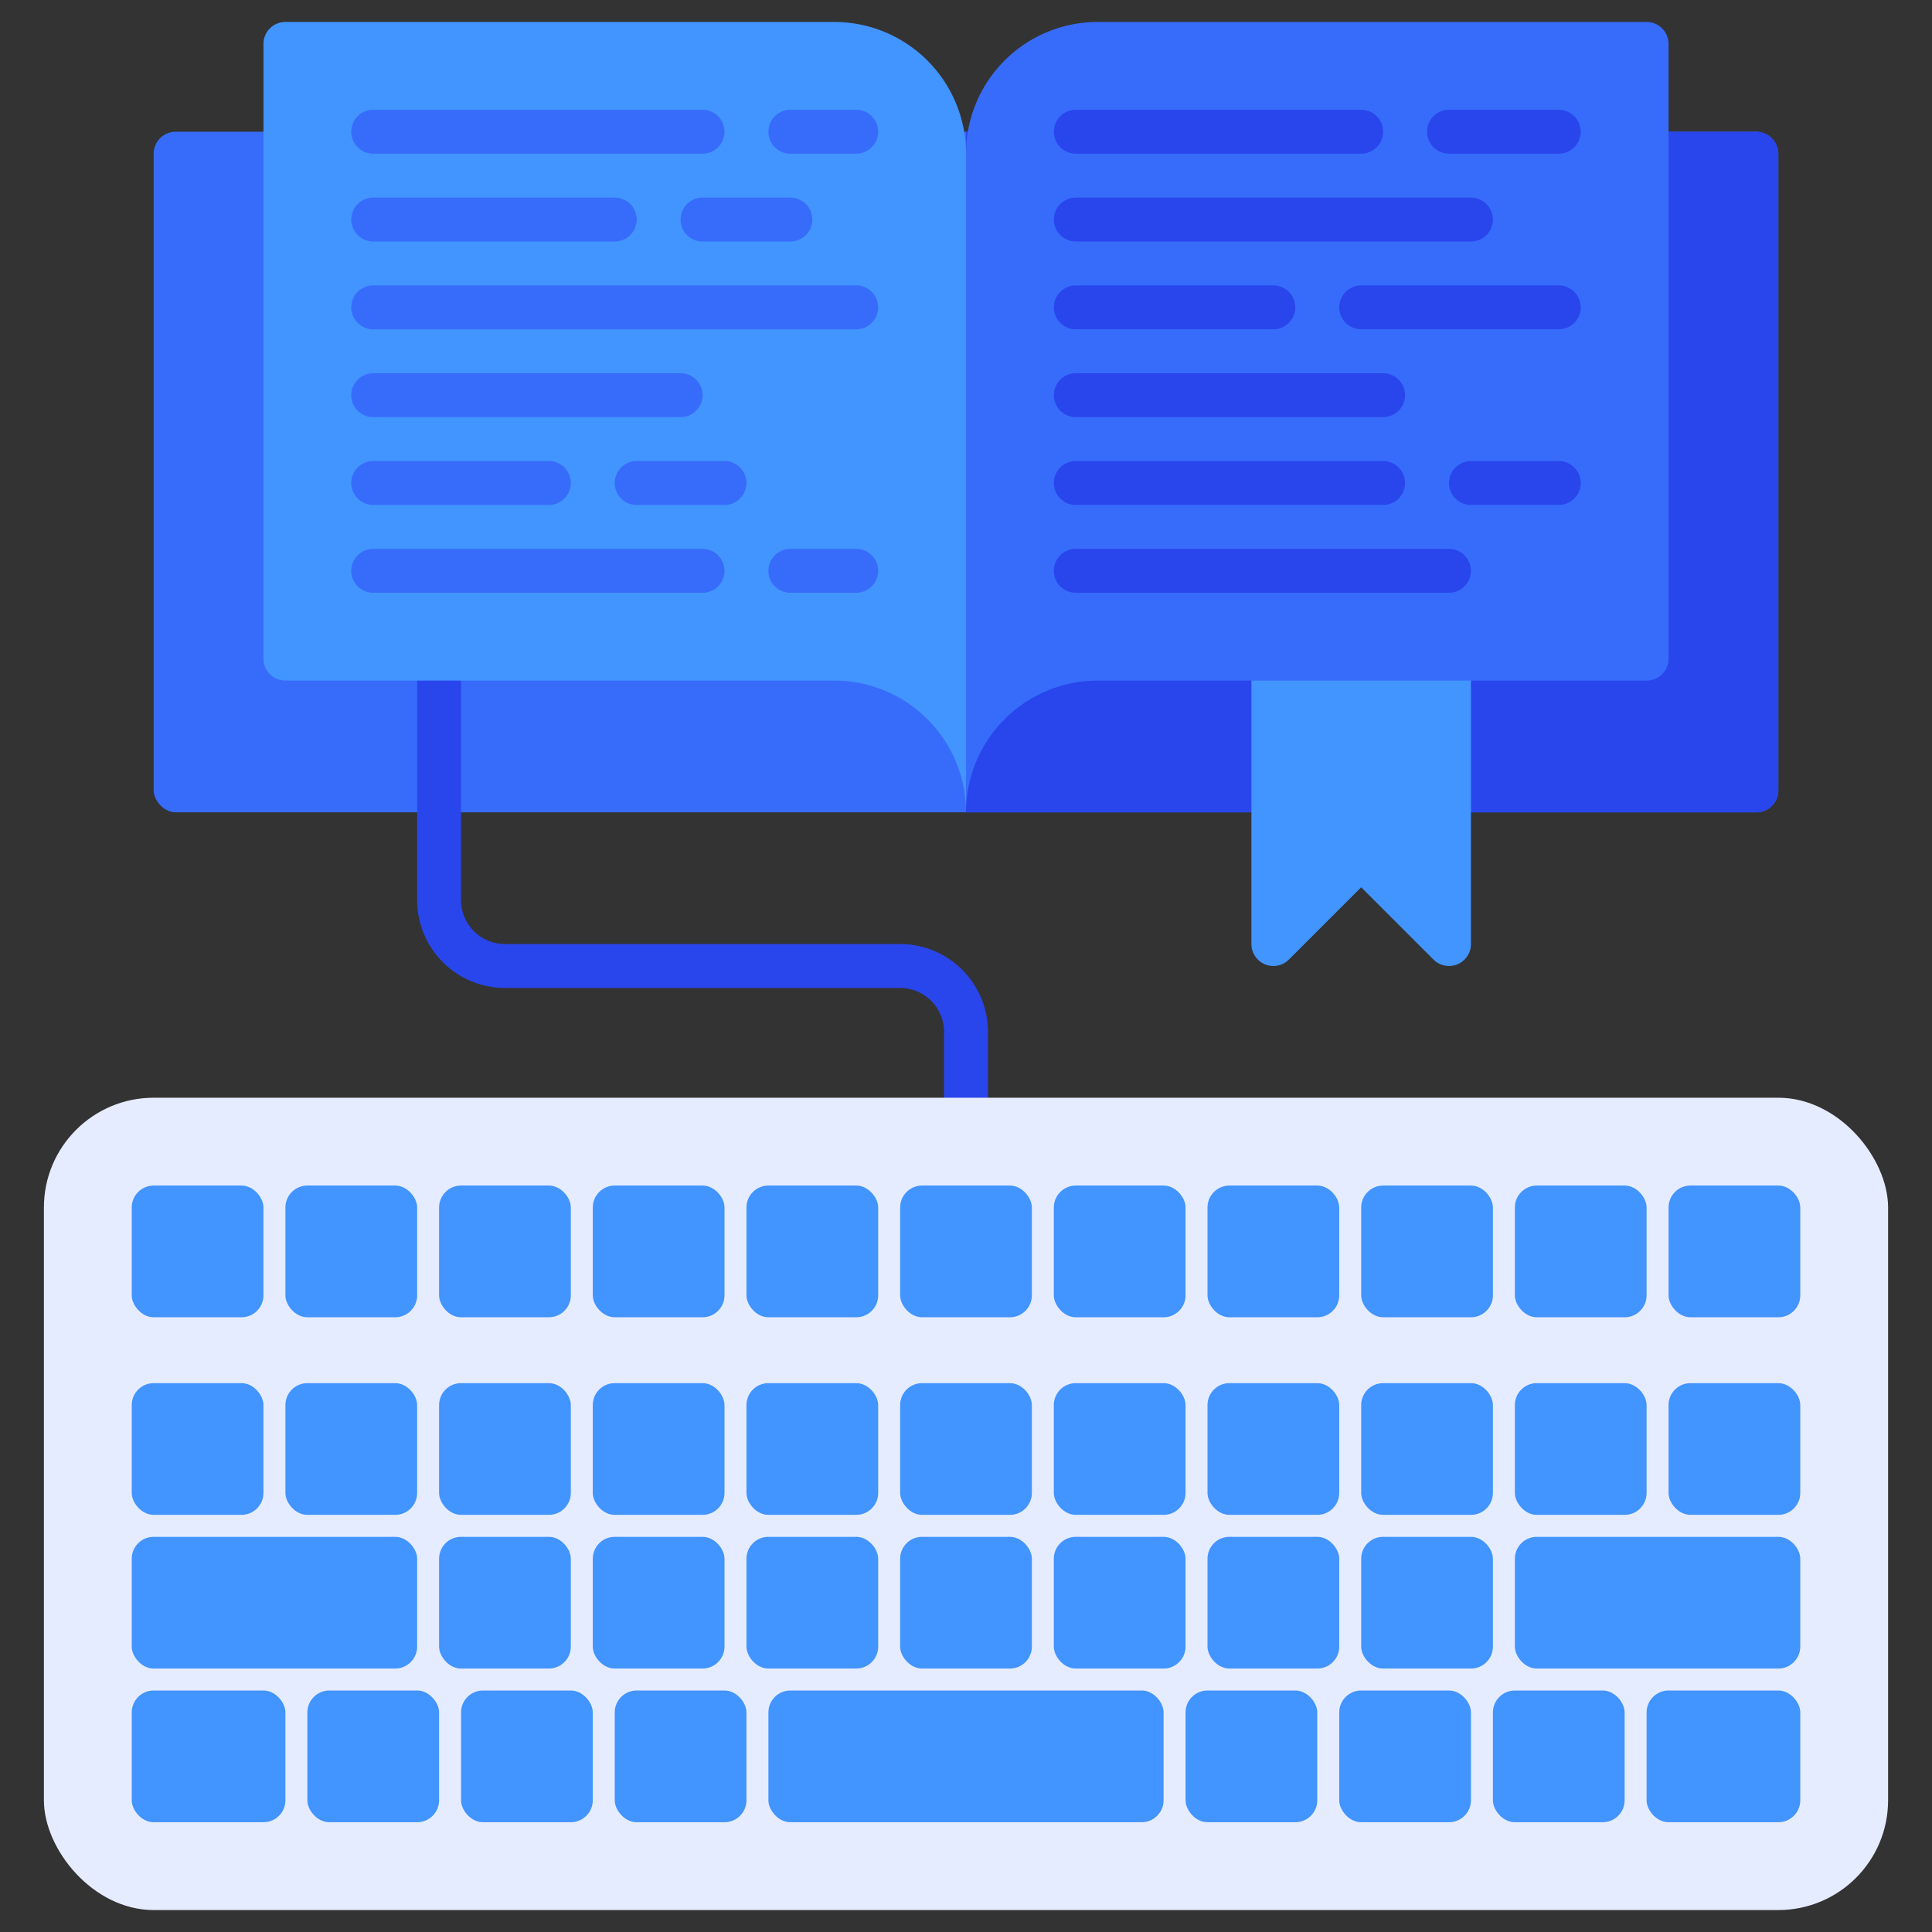 <svg xmlns="http://www.w3.org/2000/svg" viewBox="0 0 88 88"><rect x="0" y="0" width="88" height="88" fill="#333333" stroke="none"/><title>Artboard-22</title><g id="Home_Work" data-name="Home Work"><rect x="7" y="6" width="74" height="31" rx="1" ry="1" style="fill:#376cfb"/><path d="M80,6H44V37H80a1,1,0,0,0,1-1V7A1,1,0,0,0,80,6Z" style="fill:#2946ed"/><path d="M66,29H58a1,1,0,0,0-1,1V43a1,1,0,0,0,1.707.707L62,40.414l3.293,3.293A1,1,0,0,0,67,43V30A1,1,0,0,0,66,29Z" style="fill:#4294ff"/><path d="M44,52a1,1,0,0,1-1-1V47a2.002,2.002,0,0,0-2-2H23a4.004,4.004,0,0,1-4-4V30a1,1,0,0,1,2,0V41a2.002,2.002,0,0,0,2,2H41a4.004,4.004,0,0,1,4,4v4A1,1,0,0,1,44,52Z" style="fill:#2946ed"/><path d="M38,1H13a1,1,0,0,0-1,1V30a1,1,0,0,0,1,1H38a6,6,0,0,1,6,6V7A6,6,0,0,0,38,1Z" style="fill:#4294ff"/><path d="M75,1H50a6,6,0,0,0-6,6V37a6,6,0,0,1,6-6H75a1,1,0,0,0,1-1V2A1,1,0,0,0,75,1Z" style="fill:#376cfb"/><path d="M25,23H17a1,1,0,0,1,0-2h8a1,1,0,0,1,0,2Z" style="fill:#376cfb"/><path d="M31,19H17a1,1,0,0,1,0-2H31a1,1,0,0,1,0,2Z" style="fill:#376cfb"/><path d="M39,15H17a1,1,0,0,1,0-2H39a1,1,0,0,1,0,2Z" style="fill:#376cfb"/><path d="M28,11H17a1,1,0,0,1,0-2H28a1,1,0,0,1,0,2Z" style="fill:#376cfb"/><path d="M32,7H17a1,1,0,0,1,0-2H32a1,1,0,0,1,0,2Z" style="fill:#376cfb"/><path d="M32,27H17a1,1,0,0,1,0-2H32a1,1,0,0,1,0,2Z" style="fill:#376cfb"/><path d="M63,23H49a1,1,0,0,1,0-2H63a1,1,0,0,1,0,2Z" style="fill:#2946ed"/><path d="M63,19H49a1,1,0,0,1,0-2H63a1,1,0,0,1,0,2Z" style="fill:#2946ed"/><path d="M58,15H49a1,1,0,0,1,0-2h9a1,1,0,0,1,0,2Z" style="fill:#2946ed"/><path d="M67,11H49a1,1,0,0,1,0-2H67a1,1,0,0,1,0,2Z" style="fill:#2946ed"/><path d="M62,7H49a1,1,0,0,1,0-2H62a1,1,0,0,1,0,2Z" style="fill:#2946ed"/><path d="M66,27H49a1,1,0,0,1,0-2H66a1,1,0,0,1,0,2Z" style="fill:#2946ed"/><path d="M71,7H66a1,1,0,0,1,0-2h5a1,1,0,0,1,0,2Z" style="fill:#2946ed"/><path d="M71,23H67a1,1,0,0,1,0-2h4a1,1,0,0,1,0,2Z" style="fill:#2946ed"/><path d="M71,15H62a1,1,0,0,1,0-2h9a1,1,0,0,1,0,2Z" style="fill:#2946ed"/><rect x="2" y="50" width="84" height="37" rx="5" ry="5" style="fill:#e6ecff"/><rect x="35" y="77" width="18" height="6" rx="1" ry="1" style="fill:#4294ff"/><rect x="54" y="77" width="6" height="6" rx="1" ry="1" style="fill:#4294ff"/><rect x="61" y="77" width="6" height="6" rx="1" ry="1" style="fill:#4294ff"/><rect x="68" y="77" width="6" height="6" rx="1" ry="1" style="fill:#4294ff"/><rect x="75" y="77" width="7" height="6" rx="1" ry="1" style="fill:#4294ff"/><rect x="41" y="70" width="6" height="6" rx="1" ry="1" style="fill:#4294ff"/><rect x="41" y="63" width="6" height="6" rx="1" ry="1" style="fill:#4294ff"/><rect x="48" y="63" width="6" height="6" rx="1" ry="1" style="fill:#4294ff"/><rect x="55" y="63" width="6" height="6" rx="1" ry="1" style="fill:#4294ff"/><rect x="62" y="63" width="6" height="6" rx="1" ry="1" style="fill:#4294ff"/><rect x="69" y="63" width="6" height="6" rx="1" ry="1" style="fill:#4294ff"/><rect x="76" y="63" width="6" height="6" rx="1" ry="1" style="fill:#4294ff"/><rect x="34" y="63" width="6" height="6" rx="1" ry="1" style="fill:#4294ff"/><rect x="27" y="63" width="6" height="6" rx="1" ry="1" style="fill:#4294ff"/><rect x="20" y="63" width="6" height="6" rx="1" ry="1" style="fill:#4294ff"/><rect x="13" y="63" width="6" height="6" rx="1" ry="1" style="fill:#4294ff"/><rect x="6" y="63" width="6" height="6" rx="1" ry="1" style="fill:#4294ff"/><rect x="6" y="54" width="6" height="6" rx="1" ry="1" style="fill:#4294ff"/><rect x="13" y="54" width="6" height="6" rx="1" ry="1" style="fill:#4294ff"/><rect x="20" y="54" width="6" height="6" rx="1" ry="1" style="fill:#4294ff"/><rect x="27" y="54" width="6" height="6" rx="1" ry="1" style="fill:#4294ff"/><rect x="34" y="54" width="6" height="6" rx="1" ry="1" style="fill:#4294ff"/><rect x="41" y="54" width="6" height="6" rx="1" ry="1" style="fill:#4294ff"/><rect x="48" y="54" width="6" height="6" rx="1" ry="1" style="fill:#4294ff"/><rect x="55" y="54" width="6" height="6" rx="1" ry="1" style="fill:#4294ff"/><rect x="62" y="54" width="6" height="6" rx="1" ry="1" style="fill:#4294ff"/><rect x="69" y="54" width="6" height="6" rx="1" ry="1" style="fill:#4294ff"/><rect x="76" y="54" width="6" height="6" rx="1" ry="1" style="fill:#4294ff"/><rect x="34" y="70" width="6" height="6" rx="1" ry="1" style="fill:#4294ff"/><rect x="27" y="70" width="6" height="6" rx="1" ry="1" style="fill:#4294ff"/><rect x="20" y="70" width="6" height="6" rx="1" ry="1" style="fill:#4294ff"/><rect x="6" y="70" width="13" height="6" rx="1" ry="1" style="fill:#4294ff"/><rect x="48" y="70" width="6" height="6" rx="1" ry="1" style="fill:#4294ff"/><rect x="55" y="70" width="6" height="6" rx="1" ry="1" style="fill:#4294ff"/><rect x="62" y="70" width="6" height="6" rx="1" ry="1" style="fill:#4294ff"/><rect x="69" y="70" width="13" height="6" rx="1" ry="1" style="fill:#4294ff"/><rect x="14" y="77" width="6" height="6" rx="1" ry="1" style="fill:#4294ff"/><rect x="6" y="77" width="7" height="6" rx="1" ry="1" style="fill:#4294ff"/><rect x="21" y="77" width="6" height="6" rx="1" ry="1" style="fill:#4294ff"/><rect x="28" y="77" width="6" height="6" rx="1" ry="1" style="fill:#4294ff"/><path d="M39,7H36a1,1,0,0,1,0-2h3a1,1,0,0,1,0,2Z" style="fill:#376cfb"/><path d="M39,27H36a1,1,0,0,1,0-2h3a1,1,0,0,1,0,2Z" style="fill:#376cfb"/><path d="M36,11H32a1,1,0,0,1,0-2h4a1,1,0,0,1,0,2Z" style="fill:#376cfb"/><path d="M33,23H29a1,1,0,0,1,0-2h4a1,1,0,0,1,0,2Z" style="fill:#376cfb"/></g></svg>